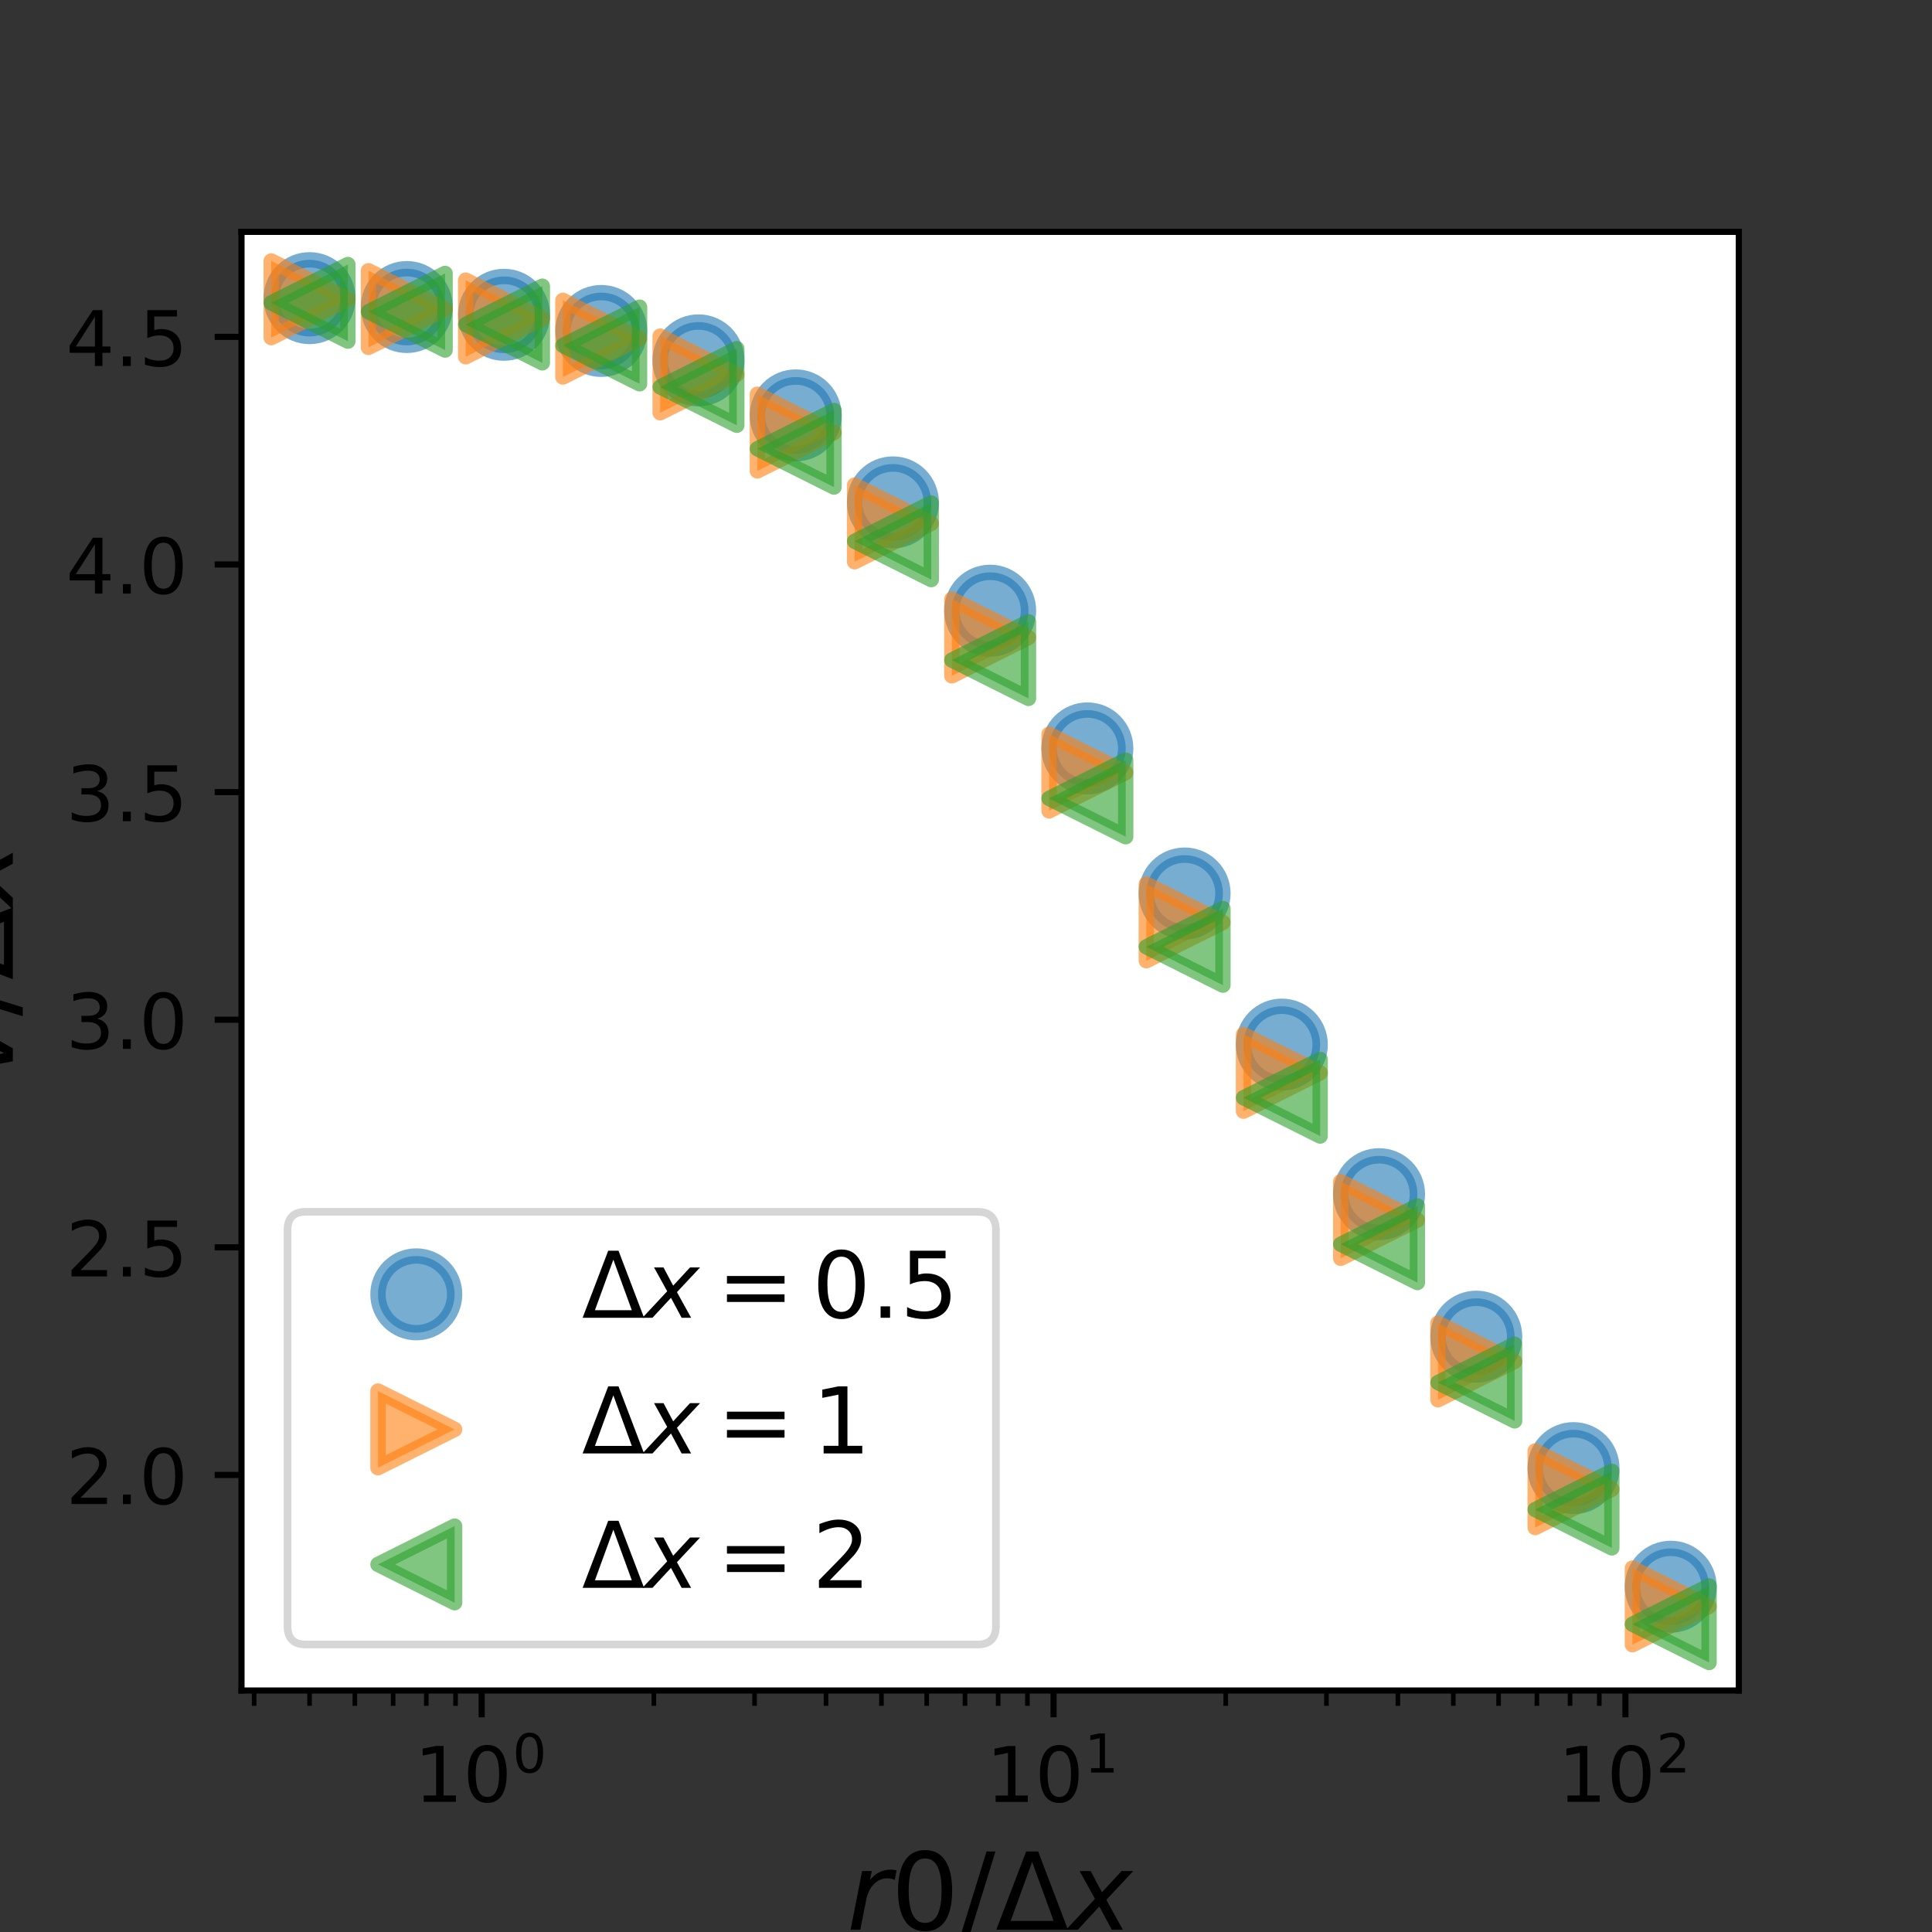 <?xml version="1.0" encoding="utf-8" standalone="no"?>
<!DOCTYPE svg PUBLIC "-//W3C//DTD SVG 1.1//EN"
  "http://www.w3.org/Graphics/SVG/1.1/DTD/svg11.dtd">
<!-- Created with matplotlib (https://matplotlib.org/) -->
<svg height="252pt" version="1.1" viewBox="0 0 252 252" width="252pt" xmlns="http://www.w3.org/2000/svg" xmlns:xlink="http://www.w3.org/1999/xlink">
 <rect x="0" y="0" width="252" height="252" fill="#333333" stroke="none"/>
 <defs>
  <style type="text/css">*{stroke-linecap:butt;stroke-linejoin:round;}</style>
 </defs>
 <g id="figure_1">
  <g id="patch_1">
   <path d="M 0 252 
L 252 252 
L 252 0 
L 0 0 
z
" style="fill:none;"/>
  </g>
  <g id="axes_1">
   <g id="patch_2">
    <path d="M 31.5 220.5 
L 226.8 220.5 
L 226.8 30.24 
L 31.5 30.24 
z
" style="fill:#ffffff;"/>
   </g>
   <g id="PathCollection_1">
    <defs>
     <path d="M 0 5 
C 1.326 5 2.598 4.473 3.536 3.536 
C 4.473 2.598 5 1.326 5 0 
C 5 -1.326 4.473 -2.598 3.536 -3.536 
C 2.598 -4.473 1.326 -5 0 -5 
C -1.326 -5 -2.598 -4.473 -3.536 -3.536 
C -4.473 -2.598 -5 -1.326 -5 0 
C -5 1.326 -4.473 2.598 -3.536 3.536 
C -2.598 4.473 -1.326 5 0 5 
z
" id="m2601e65c80" style="stroke:#1f77b4;stroke-opacity:0.6;stroke-width:2;"/>
    </defs>
    <g clip-path="url(#pc761263aeb)">
     <use style="fill:#1f77b4;fill-opacity:0.6;stroke:#1f77b4;stroke-opacity:0.6;stroke-width:2;" x="40.377" xlink:href="#m2601e65c80" y="38.888"/>
     <use style="fill:#1f77b4;fill-opacity:0.6;stroke:#1f77b4;stroke-opacity:0.6;stroke-width:2;" x="53.059" xlink:href="#m2601e65c80" y="40.047"/>
     <use style="fill:#1f77b4;fill-opacity:0.6;stroke:#1f77b4;stroke-opacity:0.6;stroke-width:2;" x="65.741" xlink:href="#m2601e65c80" y="41.06"/>
     <use style="fill:#1f77b4;fill-opacity:0.6;stroke:#1f77b4;stroke-opacity:0.6;stroke-width:2;" x="78.423" xlink:href="#m2601e65c80" y="43.168"/>
     <use style="fill:#1f77b4;fill-opacity:0.6;stroke:#1f77b4;stroke-opacity:0.6;stroke-width:2;" x="91.105" xlink:href="#m2601e65c80" y="47.005"/>
     <use style="fill:#1f77b4;fill-opacity:0.6;stroke:#1f77b4;stroke-opacity:0.6;stroke-width:2;" x="103.786" xlink:href="#m2601e65c80" y="54.181"/>
     <use style="fill:#1f77b4;fill-opacity:0.6;stroke:#1f77b4;stroke-opacity:0.6;stroke-width:2;" x="116.468" xlink:href="#m2601e65c80" y="65.528"/>
     <use style="fill:#1f77b4;fill-opacity:0.6;stroke:#1f77b4;stroke-opacity:0.6;stroke-width:2;" x="129.15" xlink:href="#m2601e65c80" y="79.655"/>
     <use style="fill:#1f77b4;fill-opacity:0.6;stroke:#1f77b4;stroke-opacity:0.6;stroke-width:2;" x="141.832" xlink:href="#m2601e65c80" y="97.618"/>
     <use style="fill:#1f77b4;fill-opacity:0.6;stroke:#1f77b4;stroke-opacity:0.6;stroke-width:2;" x="154.514" xlink:href="#m2601e65c80" y="116.542"/>
     <use style="fill:#1f77b4;fill-opacity:0.6;stroke:#1f77b4;stroke-opacity:0.6;stroke-width:2;" x="167.195" xlink:href="#m2601e65c80" y="136.252"/>
     <use style="fill:#1f77b4;fill-opacity:0.6;stroke:#1f77b4;stroke-opacity:0.6;stroke-width:2;" x="179.877" xlink:href="#m2601e65c80" y="155.763"/>
     <use style="fill:#1f77b4;fill-opacity:0.6;stroke:#1f77b4;stroke-opacity:0.6;stroke-width:2;" x="192.559" xlink:href="#m2601e65c80" y="174.347"/>
     <use style="fill:#1f77b4;fill-opacity:0.6;stroke:#1f77b4;stroke-opacity:0.6;stroke-width:2;" x="205.241" xlink:href="#m2601e65c80" y="191.493"/>
     <use style="fill:#1f77b4;fill-opacity:0.6;stroke:#1f77b4;stroke-opacity:0.6;stroke-width:2;" x="217.923" xlink:href="#m2601e65c80" y="206.964"/>
    </g>
   </g>
   <g id="PathCollection_2">
    <defs>
     <path d="M 5 0 
L -5 -5 
L -5 5 
z
" id="meb6bc10dd4" style="stroke:#ff7f0e;stroke-opacity:0.6;stroke-width:2;"/>
    </defs>
    <g clip-path="url(#pc761263aeb)">
     <use style="fill:#ff7f0e;fill-opacity:0.6;stroke:#ff7f0e;stroke-opacity:0.6;stroke-width:2;" x="40.377" xlink:href="#meb6bc10dd4" y="39.041"/>
     <use style="fill:#ff7f0e;fill-opacity:0.6;stroke:#ff7f0e;stroke-opacity:0.6;stroke-width:2;" x="53.059" xlink:href="#meb6bc10dd4" y="40.315"/>
     <use style="fill:#ff7f0e;fill-opacity:0.6;stroke:#ff7f0e;stroke-opacity:0.6;stroke-width:2;" x="65.741" xlink:href="#meb6bc10dd4" y="41.538"/>
     <use style="fill:#ff7f0e;fill-opacity:0.6;stroke:#ff7f0e;stroke-opacity:0.6;stroke-width:2;" x="78.423" xlink:href="#meb6bc10dd4" y="44.174"/>
     <use style="fill:#ff7f0e;fill-opacity:0.6;stroke:#ff7f0e;stroke-opacity:0.6;stroke-width:2;" x="91.105" xlink:href="#meb6bc10dd4" y="48.84"/>
     <use style="fill:#ff7f0e;fill-opacity:0.6;stroke:#ff7f0e;stroke-opacity:0.6;stroke-width:2;" x="103.786" xlink:href="#meb6bc10dd4" y="56.424"/>
     <use style="fill:#ff7f0e;fill-opacity:0.6;stroke:#ff7f0e;stroke-opacity:0.6;stroke-width:2;" x="116.468" xlink:href="#meb6bc10dd4" y="68.276"/>
     <use style="fill:#ff7f0e;fill-opacity:0.6;stroke:#ff7f0e;stroke-opacity:0.6;stroke-width:2;" x="129.15" xlink:href="#meb6bc10dd4" y="83.156"/>
     <use style="fill:#ff7f0e;fill-opacity:0.6;stroke:#ff7f0e;stroke-opacity:0.6;stroke-width:2;" x="141.832" xlink:href="#meb6bc10dd4" y="100.77"/>
     <use style="fill:#ff7f0e;fill-opacity:0.6;stroke:#ff7f0e;stroke-opacity:0.6;stroke-width:2;" x="154.514" xlink:href="#meb6bc10dd4" y="120.315"/>
     <use style="fill:#ff7f0e;fill-opacity:0.6;stroke:#ff7f0e;stroke-opacity:0.6;stroke-width:2;" x="167.195" xlink:href="#meb6bc10dd4" y="139.936"/>
     <use style="fill:#ff7f0e;fill-opacity:0.6;stroke:#ff7f0e;stroke-opacity:0.6;stroke-width:2;" x="179.877" xlink:href="#meb6bc10dd4" y="159.129"/>
     <use style="fill:#ff7f0e;fill-opacity:0.6;stroke:#ff7f0e;stroke-opacity:0.6;stroke-width:2;" x="192.559" xlink:href="#meb6bc10dd4" y="177.583"/>
     <use style="fill:#ff7f0e;fill-opacity:0.6;stroke:#ff7f0e;stroke-opacity:0.6;stroke-width:2;" x="205.241" xlink:href="#meb6bc10dd4" y="194.25"/>
     <use style="fill:#ff7f0e;fill-opacity:0.6;stroke:#ff7f0e;stroke-opacity:0.6;stroke-width:2;" x="217.923" xlink:href="#meb6bc10dd4" y="209.529"/>
    </g>
   </g>
   <g id="PathCollection_3">
    <defs>
     <path d="M -5 -0 
L 5 5 
L 5 -5 
z
" id="mea35b09e0d" style="stroke:#2ca02c;stroke-opacity:0.6;stroke-width:2;"/>
    </defs>
    <g clip-path="url(#pc761263aeb)">
     <use style="fill:#2ca02c;fill-opacity:0.6;stroke:#2ca02c;stroke-opacity:0.6;stroke-width:2;" x="40.377" xlink:href="#mea35b09e0d" y="39.5"/>
     <use style="fill:#2ca02c;fill-opacity:0.6;stroke:#2ca02c;stroke-opacity:0.6;stroke-width:2;" x="53.059" xlink:href="#mea35b09e0d" y="40.662"/>
     <use style="fill:#2ca02c;fill-opacity:0.6;stroke:#2ca02c;stroke-opacity:0.6;stroke-width:2;" x="65.741" xlink:href="#mea35b09e0d" y="42.329"/>
     <use style="fill:#2ca02c;fill-opacity:0.6;stroke:#2ca02c;stroke-opacity:0.6;stroke-width:2;" x="78.423" xlink:href="#mea35b09e0d" y="45.062"/>
     <use style="fill:#2ca02c;fill-opacity:0.6;stroke:#2ca02c;stroke-opacity:0.6;stroke-width:2;" x="91.105" xlink:href="#mea35b09e0d" y="50.472"/>
     <use style="fill:#2ca02c;fill-opacity:0.6;stroke:#2ca02c;stroke-opacity:0.6;stroke-width:2;" x="103.786" xlink:href="#mea35b09e0d" y="58.533"/>
     <use style="fill:#2ca02c;fill-opacity:0.6;stroke:#2ca02c;stroke-opacity:0.6;stroke-width:2;" x="116.468" xlink:href="#mea35b09e0d" y="70.602"/>
     <use style="fill:#2ca02c;fill-opacity:0.6;stroke:#2ca02c;stroke-opacity:0.6;stroke-width:2;" x="129.15" xlink:href="#mea35b09e0d" y="86.098"/>
     <use style="fill:#2ca02c;fill-opacity:0.6;stroke:#2ca02c;stroke-opacity:0.6;stroke-width:2;" x="141.832" xlink:href="#mea35b09e0d" y="104.142"/>
     <use style="fill:#2ca02c;fill-opacity:0.6;stroke:#2ca02c;stroke-opacity:0.6;stroke-width:2;" x="154.514" xlink:href="#mea35b09e0d" y="123.5"/>
     <use style="fill:#2ca02c;fill-opacity:0.6;stroke:#2ca02c;stroke-opacity:0.6;stroke-width:2;" x="167.195" xlink:href="#mea35b09e0d" y="143.184"/>
     <use style="fill:#2ca02c;fill-opacity:0.6;stroke:#2ca02c;stroke-opacity:0.6;stroke-width:2;" x="179.877" xlink:href="#mea35b09e0d" y="162.293"/>
     <use style="fill:#2ca02c;fill-opacity:0.6;stroke:#2ca02c;stroke-opacity:0.6;stroke-width:2;" x="192.559" xlink:href="#mea35b09e0d" y="180.332"/>
     <use style="fill:#2ca02c;fill-opacity:0.6;stroke:#2ca02c;stroke-opacity:0.6;stroke-width:2;" x="205.241" xlink:href="#mea35b09e0d" y="196.901"/>
     <use style="fill:#2ca02c;fill-opacity:0.6;stroke:#2ca02c;stroke-opacity:0.6;stroke-width:2;" x="217.923" xlink:href="#mea35b09e0d" y="211.852"/>
    </g>
   </g>
   <g id="matplotlib.axis_1">
    <g id="xtick_1">
     <g id="line2d_1">
      <defs>
       <path d="M 0 0 
L 0 3.5 
" id="mebcbe615dc" style="stroke:#000000;stroke-width:0.8;"/>
      </defs>
      <g>
       <use style="stroke:#000000;stroke-width:0.8;" x="62.832" xlink:href="#mebcbe615dc" y="220.5"/>
      </g>
     </g>
     <g id="text_1">
      <!-- $\mathdefault{10^{0}}$ -->
      <g transform="translate(54.032 235.098)scale(0.1 -0.1)">
       <defs>
        <path d="M 12.406 8.297 
L 28.516 8.297 
L 28.516 63.922 
L 10.984 60.406 
L 10.984 69.391 
L 28.422 72.906 
L 38.281 72.906 
L 38.281 8.297 
L 54.391 8.297 
L 54.391 0 
L 12.406 0 
z
" id="DejaVuSans-49"/>
        <path d="M 31.781 66.406 
Q 24.172 66.406 20.328 58.906 
Q 16.5 51.422 16.5 36.375 
Q 16.5 21.391 20.328 13.891 
Q 24.172 6.391 31.781 6.391 
Q 39.453 6.391 43.281 13.891 
Q 47.125 21.391 47.125 36.375 
Q 47.125 51.422 43.281 58.906 
Q 39.453 66.406 31.781 66.406 
z
M 31.781 74.219 
Q 44.047 74.219 50.516 64.516 
Q 56.984 54.828 56.984 36.375 
Q 56.984 17.969 50.516 8.266 
Q 44.047 -1.422 31.781 -1.422 
Q 19.531 -1.422 13.062 8.266 
Q 6.594 17.969 6.594 36.375 
Q 6.594 54.828 13.062 64.516 
Q 19.531 74.219 31.781 74.219 
z
" id="DejaVuSans-48"/>
       </defs>
       <use transform="translate(0 0.766)" xlink:href="#DejaVuSans-49"/>
       <use transform="translate(63.623 0.766)" xlink:href="#DejaVuSans-48"/>
       <use transform="translate(128.203 39.047)scale(0.7)" xlink:href="#DejaVuSans-48"/>
      </g>
     </g>
    </g>
    <g id="xtick_2">
     <g id="line2d_2">
      <g>
       <use style="stroke:#000000;stroke-width:0.8;" x="137.424" xlink:href="#mebcbe615dc" y="220.5"/>
      </g>
     </g>
     <g id="text_2">
      <!-- $\mathdefault{10^{1}}$ -->
      <g transform="translate(128.624 235.098)scale(0.1 -0.1)">
       <use transform="translate(0 0.684)" xlink:href="#DejaVuSans-49"/>
       <use transform="translate(63.623 0.684)" xlink:href="#DejaVuSans-48"/>
       <use transform="translate(128.203 38.966)scale(0.7)" xlink:href="#DejaVuSans-49"/>
      </g>
     </g>
    </g>
    <g id="xtick_3">
     <g id="line2d_3">
      <g>
       <use style="stroke:#000000;stroke-width:0.8;" x="212.016" xlink:href="#mebcbe615dc" y="220.5"/>
      </g>
     </g>
     <g id="text_3">
      <!-- $\mathdefault{10^{2}}$ -->
      <g transform="translate(203.216 235.098)scale(0.1 -0.1)">
       <defs>
        <path d="M 19.188 8.297 
L 53.609 8.297 
L 53.609 0 
L 7.328 0 
L 7.328 8.297 
Q 12.938 14.109 22.625 23.891 
Q 32.328 33.688 34.812 36.531 
Q 39.547 41.844 41.422 45.531 
Q 43.312 49.219 43.312 52.781 
Q 43.312 58.594 39.234 62.25 
Q 35.156 65.922 28.609 65.922 
Q 23.969 65.922 18.812 64.312 
Q 13.672 62.703 7.812 59.422 
L 7.812 69.391 
Q 13.766 71.781 18.938 73 
Q 24.125 74.219 28.422 74.219 
Q 39.75 74.219 46.484 68.547 
Q 53.219 62.891 53.219 53.422 
Q 53.219 48.922 51.531 44.891 
Q 49.859 40.875 45.406 35.406 
Q 44.188 33.984 37.641 27.219 
Q 31.109 20.453 19.188 8.297 
z
" id="DejaVuSans-50"/>
       </defs>
       <use transform="translate(0 0.766)" xlink:href="#DejaVuSans-49"/>
       <use transform="translate(63.623 0.766)" xlink:href="#DejaVuSans-48"/>
       <use transform="translate(128.203 39.047)scale(0.7)" xlink:href="#DejaVuSans-50"/>
      </g>
     </g>
    </g>
    <g id="xtick_4">
     <g id="line2d_4">
      <defs>
       <path d="M 0 0 
L 0 2 
" id="m2b43d46d22" style="stroke:#000000;stroke-width:0.6;"/>
      </defs>
      <g>
       <use style="stroke:#000000;stroke-width:0.6;" x="33.149" xlink:href="#m2b43d46d22" y="220.5"/>
      </g>
     </g>
    </g>
    <g id="xtick_5">
     <g id="line2d_5">
      <g>
       <use style="stroke:#000000;stroke-width:0.6;" x="40.377" xlink:href="#m2b43d46d22" y="220.5"/>
      </g>
     </g>
    </g>
    <g id="xtick_6">
     <g id="line2d_6">
      <g>
       <use style="stroke:#000000;stroke-width:0.6;" x="46.284" xlink:href="#m2b43d46d22" y="220.5"/>
      </g>
     </g>
    </g>
    <g id="xtick_7">
     <g id="line2d_7">
      <g>
       <use style="stroke:#000000;stroke-width:0.6;" x="51.277" xlink:href="#m2b43d46d22" y="220.5"/>
      </g>
     </g>
    </g>
    <g id="xtick_8">
     <g id="line2d_8">
      <g>
       <use style="stroke:#000000;stroke-width:0.6;" x="55.603" xlink:href="#m2b43d46d22" y="220.5"/>
      </g>
     </g>
    </g>
    <g id="xtick_9">
     <g id="line2d_9">
      <g>
       <use style="stroke:#000000;stroke-width:0.6;" x="59.419" xlink:href="#m2b43d46d22" y="220.5"/>
      </g>
     </g>
    </g>
    <g id="xtick_10">
     <g id="line2d_10">
      <g>
       <use style="stroke:#000000;stroke-width:0.6;" x="85.286" xlink:href="#m2b43d46d22" y="220.5"/>
      </g>
     </g>
    </g>
    <g id="xtick_11">
     <g id="line2d_11">
      <g>
       <use style="stroke:#000000;stroke-width:0.6;" x="98.421" xlink:href="#m2b43d46d22" y="220.5"/>
      </g>
     </g>
    </g>
    <g id="xtick_12">
     <g id="line2d_12">
      <g>
       <use style="stroke:#000000;stroke-width:0.6;" x="107.741" xlink:href="#m2b43d46d22" y="220.5"/>
      </g>
     </g>
    </g>
    <g id="xtick_13">
     <g id="line2d_13">
      <g>
       <use style="stroke:#000000;stroke-width:0.6;" x="114.97" xlink:href="#m2b43d46d22" y="220.5"/>
      </g>
     </g>
    </g>
    <g id="xtick_14">
     <g id="line2d_14">
      <g>
       <use style="stroke:#000000;stroke-width:0.6;" x="120.876" xlink:href="#m2b43d46d22" y="220.5"/>
      </g>
     </g>
    </g>
    <g id="xtick_15">
     <g id="line2d_15">
      <g>
       <use style="stroke:#000000;stroke-width:0.6;" x="125.87" xlink:href="#m2b43d46d22" y="220.5"/>
      </g>
     </g>
    </g>
    <g id="xtick_16">
     <g id="line2d_16">
      <g>
       <use style="stroke:#000000;stroke-width:0.6;" x="130.195" xlink:href="#m2b43d46d22" y="220.5"/>
      </g>
     </g>
    </g>
    <g id="xtick_17">
     <g id="line2d_17">
      <g>
       <use style="stroke:#000000;stroke-width:0.6;" x="134.011" xlink:href="#m2b43d46d22" y="220.5"/>
      </g>
     </g>
    </g>
    <g id="xtick_18">
     <g id="line2d_18">
      <g>
       <use style="stroke:#000000;stroke-width:0.6;" x="159.879" xlink:href="#m2b43d46d22" y="220.5"/>
      </g>
     </g>
    </g>
    <g id="xtick_19">
     <g id="line2d_19">
      <g>
       <use style="stroke:#000000;stroke-width:0.6;" x="173.014" xlink:href="#m2b43d46d22" y="220.5"/>
      </g>
     </g>
    </g>
    <g id="xtick_20">
     <g id="line2d_20">
      <g>
       <use style="stroke:#000000;stroke-width:0.6;" x="182.333" xlink:href="#m2b43d46d22" y="220.5"/>
      </g>
     </g>
    </g>
    <g id="xtick_21">
     <g id="line2d_21">
      <g>
       <use style="stroke:#000000;stroke-width:0.6;" x="189.562" xlink:href="#m2b43d46d22" y="220.5"/>
      </g>
     </g>
    </g>
    <g id="xtick_22">
     <g id="line2d_22">
      <g>
       <use style="stroke:#000000;stroke-width:0.6;" x="195.468" xlink:href="#m2b43d46d22" y="220.5"/>
      </g>
     </g>
    </g>
    <g id="xtick_23">
     <g id="line2d_23">
      <g>
       <use style="stroke:#000000;stroke-width:0.6;" x="200.462" xlink:href="#m2b43d46d22" y="220.5"/>
      </g>
     </g>
    </g>
    <g id="xtick_24">
     <g id="line2d_24">
      <g>
       <use style="stroke:#000000;stroke-width:0.6;" x="204.788" xlink:href="#m2b43d46d22" y="220.5"/>
      </g>
     </g>
    </g>
    <g id="xtick_25">
     <g id="line2d_25">
      <g>
       <use style="stroke:#000000;stroke-width:0.6;" x="208.603" xlink:href="#m2b43d46d22" y="220.5"/>
      </g>
     </g>
    </g>
    <g id="text_4">
     <!-- $r0/\Delta x$ -->
     <g transform="translate(110.46 251.816)scale(0.14 -0.14)">
      <defs>
       <path d="M 44.578 46.391 
Q 43.219 47.125 41.453 47.516 
Q 39.703 47.906 37.703 47.906 
Q 30.516 47.906 25.141 42.453 
Q 19.781 37.016 18.016 27.875 
L 12.5 0 
L 3.516 0 
L 14.203 54.688 
L 23.188 54.688 
L 21.484 46.188 
Q 25.047 50.922 30 53.453 
Q 34.969 56 40.578 56 
Q 42.047 56 43.453 55.828 
Q 44.875 55.672 46.297 55.281 
z
" id="DejaVuSans-Oblique-114"/>
       <path d="M 25.391 72.906 
L 33.688 72.906 
L 8.297 -9.281 
L 0 -9.281 
z
" id="DejaVuSans-47"/>
       <path d="M 34.188 63.188 
L 14.156 8.203 
L 54.25 8.203 
z
M 0.781 0 
L 28.609 72.906 
L 39.797 72.906 
L 67.578 0 
z
" id="DejaVuSans-916"/>
       <path d="M 60.016 54.688 
L 34.906 27.875 
L 50.297 0 
L 39.984 0 
L 28.422 21.688 
L 8.297 0 
L -2.594 0 
L 24.312 28.812 
L 10.016 54.688 
L 20.312 54.688 
L 30.812 34.906 
L 49.125 54.688 
z
" id="DejaVuSans-Oblique-120"/>
      </defs>
      <use transform="translate(0 0.781)" xlink:href="#DejaVuSans-Oblique-114"/>
      <use transform="translate(41.113 0.781)" xlink:href="#DejaVuSans-48"/>
      <use transform="translate(104.736 0.781)" xlink:href="#DejaVuSans-47"/>
      <use transform="translate(138.428 0.781)" xlink:href="#DejaVuSans-916"/>
      <use transform="translate(206.836 0.781)" xlink:href="#DejaVuSans-Oblique-120"/>
     </g>
    </g>
   </g>
   <g id="matplotlib.axis_2">
    <g id="ytick_1">
     <g id="line2d_26">
      <defs>
       <path d="M 0 0 
L -3.5 0 
" id="m115ce4b782" style="stroke:#000000;stroke-width:0.8;"/>
      </defs>
      <g>
       <use style="stroke:#000000;stroke-width:0.8;" x="31.5" xlink:href="#m115ce4b782" y="192.381"/>
      </g>
     </g>
     <g id="text_5">
      <!-- 2.0 -->
      <g transform="translate(8.597 196.18)scale(0.1 -0.1)">
       <defs>
        <path d="M 10.688 12.406 
L 21 12.406 
L 21 0 
L 10.688 0 
z
" id="DejaVuSans-46"/>
       </defs>
       <use xlink:href="#DejaVuSans-50"/>
       <use x="63.623" xlink:href="#DejaVuSans-46"/>
       <use x="95.41" xlink:href="#DejaVuSans-48"/>
      </g>
     </g>
    </g>
    <g id="ytick_2">
     <g id="line2d_27">
      <g>
       <use style="stroke:#000000;stroke-width:0.8;" x="31.5" xlink:href="#m115ce4b782" y="162.692"/>
      </g>
     </g>
     <g id="text_6">
      <!-- 2.5 -->
      <g transform="translate(8.597 166.491)scale(0.1 -0.1)">
       <defs>
        <path d="M 10.797 72.906 
L 49.516 72.906 
L 49.516 64.594 
L 19.828 64.594 
L 19.828 46.734 
Q 21.969 47.469 24.109 47.828 
Q 26.266 48.188 28.422 48.188 
Q 40.625 48.188 47.75 41.5 
Q 54.891 34.812 54.891 23.391 
Q 54.891 11.625 47.562 5.094 
Q 40.234 -1.422 26.906 -1.422 
Q 22.312 -1.422 17.547 -0.641 
Q 12.797 0.141 7.719 1.703 
L 7.719 11.625 
Q 12.109 9.234 16.797 8.062 
Q 21.484 6.891 26.703 6.891 
Q 35.156 6.891 40.078 11.328 
Q 45.016 15.766 45.016 23.391 
Q 45.016 31 40.078 35.438 
Q 35.156 39.891 26.703 39.891 
Q 22.75 39.891 18.812 39.016 
Q 14.891 38.141 10.797 36.281 
z
" id="DejaVuSans-53"/>
       </defs>
       <use xlink:href="#DejaVuSans-50"/>
       <use x="63.623" xlink:href="#DejaVuSans-46"/>
       <use x="95.41" xlink:href="#DejaVuSans-53"/>
      </g>
     </g>
    </g>
    <g id="ytick_3">
     <g id="line2d_28">
      <g>
       <use style="stroke:#000000;stroke-width:0.8;" x="31.5" xlink:href="#m115ce4b782" y="133.004"/>
      </g>
     </g>
     <g id="text_7">
      <!-- 3.0 -->
      <g transform="translate(8.597 136.803)scale(0.1 -0.1)">
       <defs>
        <path d="M 40.578 39.312 
Q 47.656 37.797 51.625 33 
Q 55.609 28.219 55.609 21.188 
Q 55.609 10.406 48.188 4.484 
Q 40.766 -1.422 27.094 -1.422 
Q 22.516 -1.422 17.656 -0.516 
Q 12.797 0.391 7.625 2.203 
L 7.625 11.719 
Q 11.719 9.328 16.594 8.109 
Q 21.484 6.891 26.812 6.891 
Q 36.078 6.891 40.938 10.547 
Q 45.797 14.203 45.797 21.188 
Q 45.797 27.641 41.281 31.266 
Q 36.766 34.906 28.719 34.906 
L 20.219 34.906 
L 20.219 43.016 
L 29.109 43.016 
Q 36.375 43.016 40.234 45.922 
Q 44.094 48.828 44.094 54.297 
Q 44.094 59.906 40.109 62.906 
Q 36.141 65.922 28.719 65.922 
Q 24.656 65.922 20.016 65.031 
Q 15.375 64.156 9.812 62.312 
L 9.812 71.094 
Q 15.438 72.656 20.344 73.438 
Q 25.25 74.219 29.594 74.219 
Q 40.828 74.219 47.359 69.109 
Q 53.906 64.016 53.906 55.328 
Q 53.906 49.266 50.438 45.094 
Q 46.969 40.922 40.578 39.312 
z
" id="DejaVuSans-51"/>
       </defs>
       <use xlink:href="#DejaVuSans-51"/>
       <use x="63.623" xlink:href="#DejaVuSans-46"/>
       <use x="95.41" xlink:href="#DejaVuSans-48"/>
      </g>
     </g>
    </g>
    <g id="ytick_4">
     <g id="line2d_29">
      <g>
       <use style="stroke:#000000;stroke-width:0.8;" x="31.5" xlink:href="#m115ce4b782" y="103.315"/>
      </g>
     </g>
     <g id="text_8">
      <!-- 3.5 -->
      <g transform="translate(8.597 107.114)scale(0.1 -0.1)">
       <use xlink:href="#DejaVuSans-51"/>
       <use x="63.623" xlink:href="#DejaVuSans-46"/>
       <use x="95.41" xlink:href="#DejaVuSans-53"/>
      </g>
     </g>
    </g>
    <g id="ytick_5">
     <g id="line2d_30">
      <g>
       <use style="stroke:#000000;stroke-width:0.8;" x="31.5" xlink:href="#m115ce4b782" y="73.627"/>
      </g>
     </g>
     <g id="text_9">
      <!-- 4.0 -->
      <g transform="translate(8.597 77.426)scale(0.1 -0.1)">
       <defs>
        <path d="M 37.797 64.312 
L 12.891 25.391 
L 37.797 25.391 
z
M 35.203 72.906 
L 47.609 72.906 
L 47.609 25.391 
L 58.016 25.391 
L 58.016 17.188 
L 47.609 17.188 
L 47.609 0 
L 37.797 0 
L 37.797 17.188 
L 4.891 17.188 
L 4.891 26.703 
z
" id="DejaVuSans-52"/>
       </defs>
       <use xlink:href="#DejaVuSans-52"/>
       <use x="63.623" xlink:href="#DejaVuSans-46"/>
       <use x="95.41" xlink:href="#DejaVuSans-48"/>
      </g>
     </g>
    </g>
    <g id="ytick_6">
     <g id="line2d_31">
      <g>
       <use style="stroke:#000000;stroke-width:0.8;" x="31.5" xlink:href="#m115ce4b782" y="43.938"/>
      </g>
     </g>
     <g id="text_10">
      <!-- 4.5 -->
      <g transform="translate(8.597 47.737)scale(0.1 -0.1)">
       <use xlink:href="#DejaVuSans-52"/>
       <use x="63.623" xlink:href="#DejaVuSans-46"/>
       <use x="95.41" xlink:href="#DejaVuSans-53"/>
      </g>
     </g>
    </g>
    <g id="text_11">
     <!-- $v/\Delta x$ -->
     <g transform="translate(1.685 140.84)rotate(-90)scale(0.14 -0.14)">
      <defs>
       <path d="M 7.172 54.688 
L 16.703 54.688 
L 24.703 8.203 
L 50.875 54.688 
L 60.406 54.688 
L 29.297 0 
L 17.188 0 
z
" id="DejaVuSans-Oblique-118"/>
      </defs>
      <use transform="translate(0 0.094)" xlink:href="#DejaVuSans-Oblique-118"/>
      <use transform="translate(59.18 0.094)" xlink:href="#DejaVuSans-47"/>
      <use transform="translate(92.871 0.094)" xlink:href="#DejaVuSans-916"/>
      <use transform="translate(161.279 0.094)" xlink:href="#DejaVuSans-Oblique-120"/>
     </g>
    </g>
   </g>
   <g id="patch_3">
    <path d="M 31.5 220.5 
L 31.5 30.24 
" style="fill:none;stroke:#000000;stroke-linecap:square;stroke-linejoin:miter;stroke-width:0.8;"/>
   </g>
   <g id="patch_4">
    <path d="M 226.8 220.5 
L 226.8 30.24 
" style="fill:none;stroke:#000000;stroke-linecap:square;stroke-linejoin:miter;stroke-width:0.8;"/>
   </g>
   <g id="patch_5">
    <path d="M 31.5 220.5 
L 226.8 220.5 
" style="fill:none;stroke:#000000;stroke-linecap:square;stroke-linejoin:miter;stroke-width:0.8;"/>
   </g>
   <g id="patch_6">
    <path d="M 31.5 30.24 
L 226.8 30.24 
" style="fill:none;stroke:#000000;stroke-linecap:square;stroke-linejoin:miter;stroke-width:0.8;"/>
   </g>
   <g id="legend_1">
    <g id="patch_7">
     <path d="M 39.9 214.5 
L 127.5 214.5 
Q 129.9 214.5 129.9 212.1 
L 129.9 160.459 
Q 129.9 158.059 127.5 158.059 
L 39.9 158.059 
Q 37.5 158.059 37.5 160.459 
L 37.5 212.1 
Q 37.5 214.5 39.9 214.5 
z
" style="fill:#ffffff;opacity:0.8;stroke:#cccccc;stroke-linejoin:miter;"/>
    </g>
    <g id="PathCollection_4">
     <g>
      <use style="fill:#1f77b4;fill-opacity:0.6;stroke:#1f77b4;stroke-opacity:0.6;stroke-width:2;" x="54.3" xlink:href="#m2601e65c80" y="168.827"/>
     </g>
    </g>
    <g id="text_12">
     <!-- $\Delta x = 0.5$ -->
     <g transform="translate(75.9 171.977)scale(0.12 -0.12)">
      <defs>
       <path d="M 10.594 45.406 
L 73.188 45.406 
L 73.188 37.203 
L 10.594 37.203 
z
M 10.594 25.484 
L 73.188 25.484 
L 73.188 17.188 
L 10.594 17.188 
z
" id="DejaVuSans-61"/>
      </defs>
      <use transform="translate(0 0.781)" xlink:href="#DejaVuSans-916"/>
      <use transform="translate(68.408 0.781)" xlink:href="#DejaVuSans-Oblique-120"/>
      <use transform="translate(147.07 0.781)" xlink:href="#DejaVuSans-61"/>
      <use transform="translate(250.342 0.781)" xlink:href="#DejaVuSans-48"/>
      <use transform="translate(313.965 0.781)" xlink:href="#DejaVuSans-46"/>
      <use transform="translate(345.752 0.781)" xlink:href="#DejaVuSans-53"/>
     </g>
    </g>
    <g id="PathCollection_5">
     <g>
      <use style="fill:#ff7f0e;fill-opacity:0.6;stroke:#ff7f0e;stroke-opacity:0.6;stroke-width:2;" x="54.3" xlink:href="#meb6bc10dd4" y="186.441"/>
     </g>
    </g>
    <g id="text_13">
     <!-- $\Delta x = 1$ -->
     <g transform="translate(75.9 189.591)scale(0.12 -0.12)">
      <use transform="translate(0 0.094)" xlink:href="#DejaVuSans-916"/>
      <use transform="translate(68.408 0.094)" xlink:href="#DejaVuSans-Oblique-120"/>
      <use transform="translate(147.07 0.094)" xlink:href="#DejaVuSans-61"/>
      <use transform="translate(250.342 0.094)" xlink:href="#DejaVuSans-49"/>
     </g>
    </g>
    <g id="PathCollection_6">
     <g>
      <use style="fill:#2ca02c;fill-opacity:0.6;stroke:#2ca02c;stroke-opacity:0.6;stroke-width:2;" x="54.3" xlink:href="#mea35b09e0d" y="204.054"/>
     </g>
    </g>
    <g id="text_14">
     <!-- $\Delta x = 2$ -->
     <g transform="translate(75.9 207.204)scale(0.12 -0.12)">
      <use transform="translate(0 0.781)" xlink:href="#DejaVuSans-916"/>
      <use transform="translate(68.408 0.781)" xlink:href="#DejaVuSans-Oblique-120"/>
      <use transform="translate(147.07 0.781)" xlink:href="#DejaVuSans-61"/>
      <use transform="translate(250.342 0.781)" xlink:href="#DejaVuSans-50"/>
     </g>
    </g>
   </g>
  </g>
 </g>
 <defs>
  <clipPath id="pc761263aeb">
   <rect height="190.26" width="195.3" x="31.5" y="30.24"/>
  </clipPath>
 </defs>
</svg>
